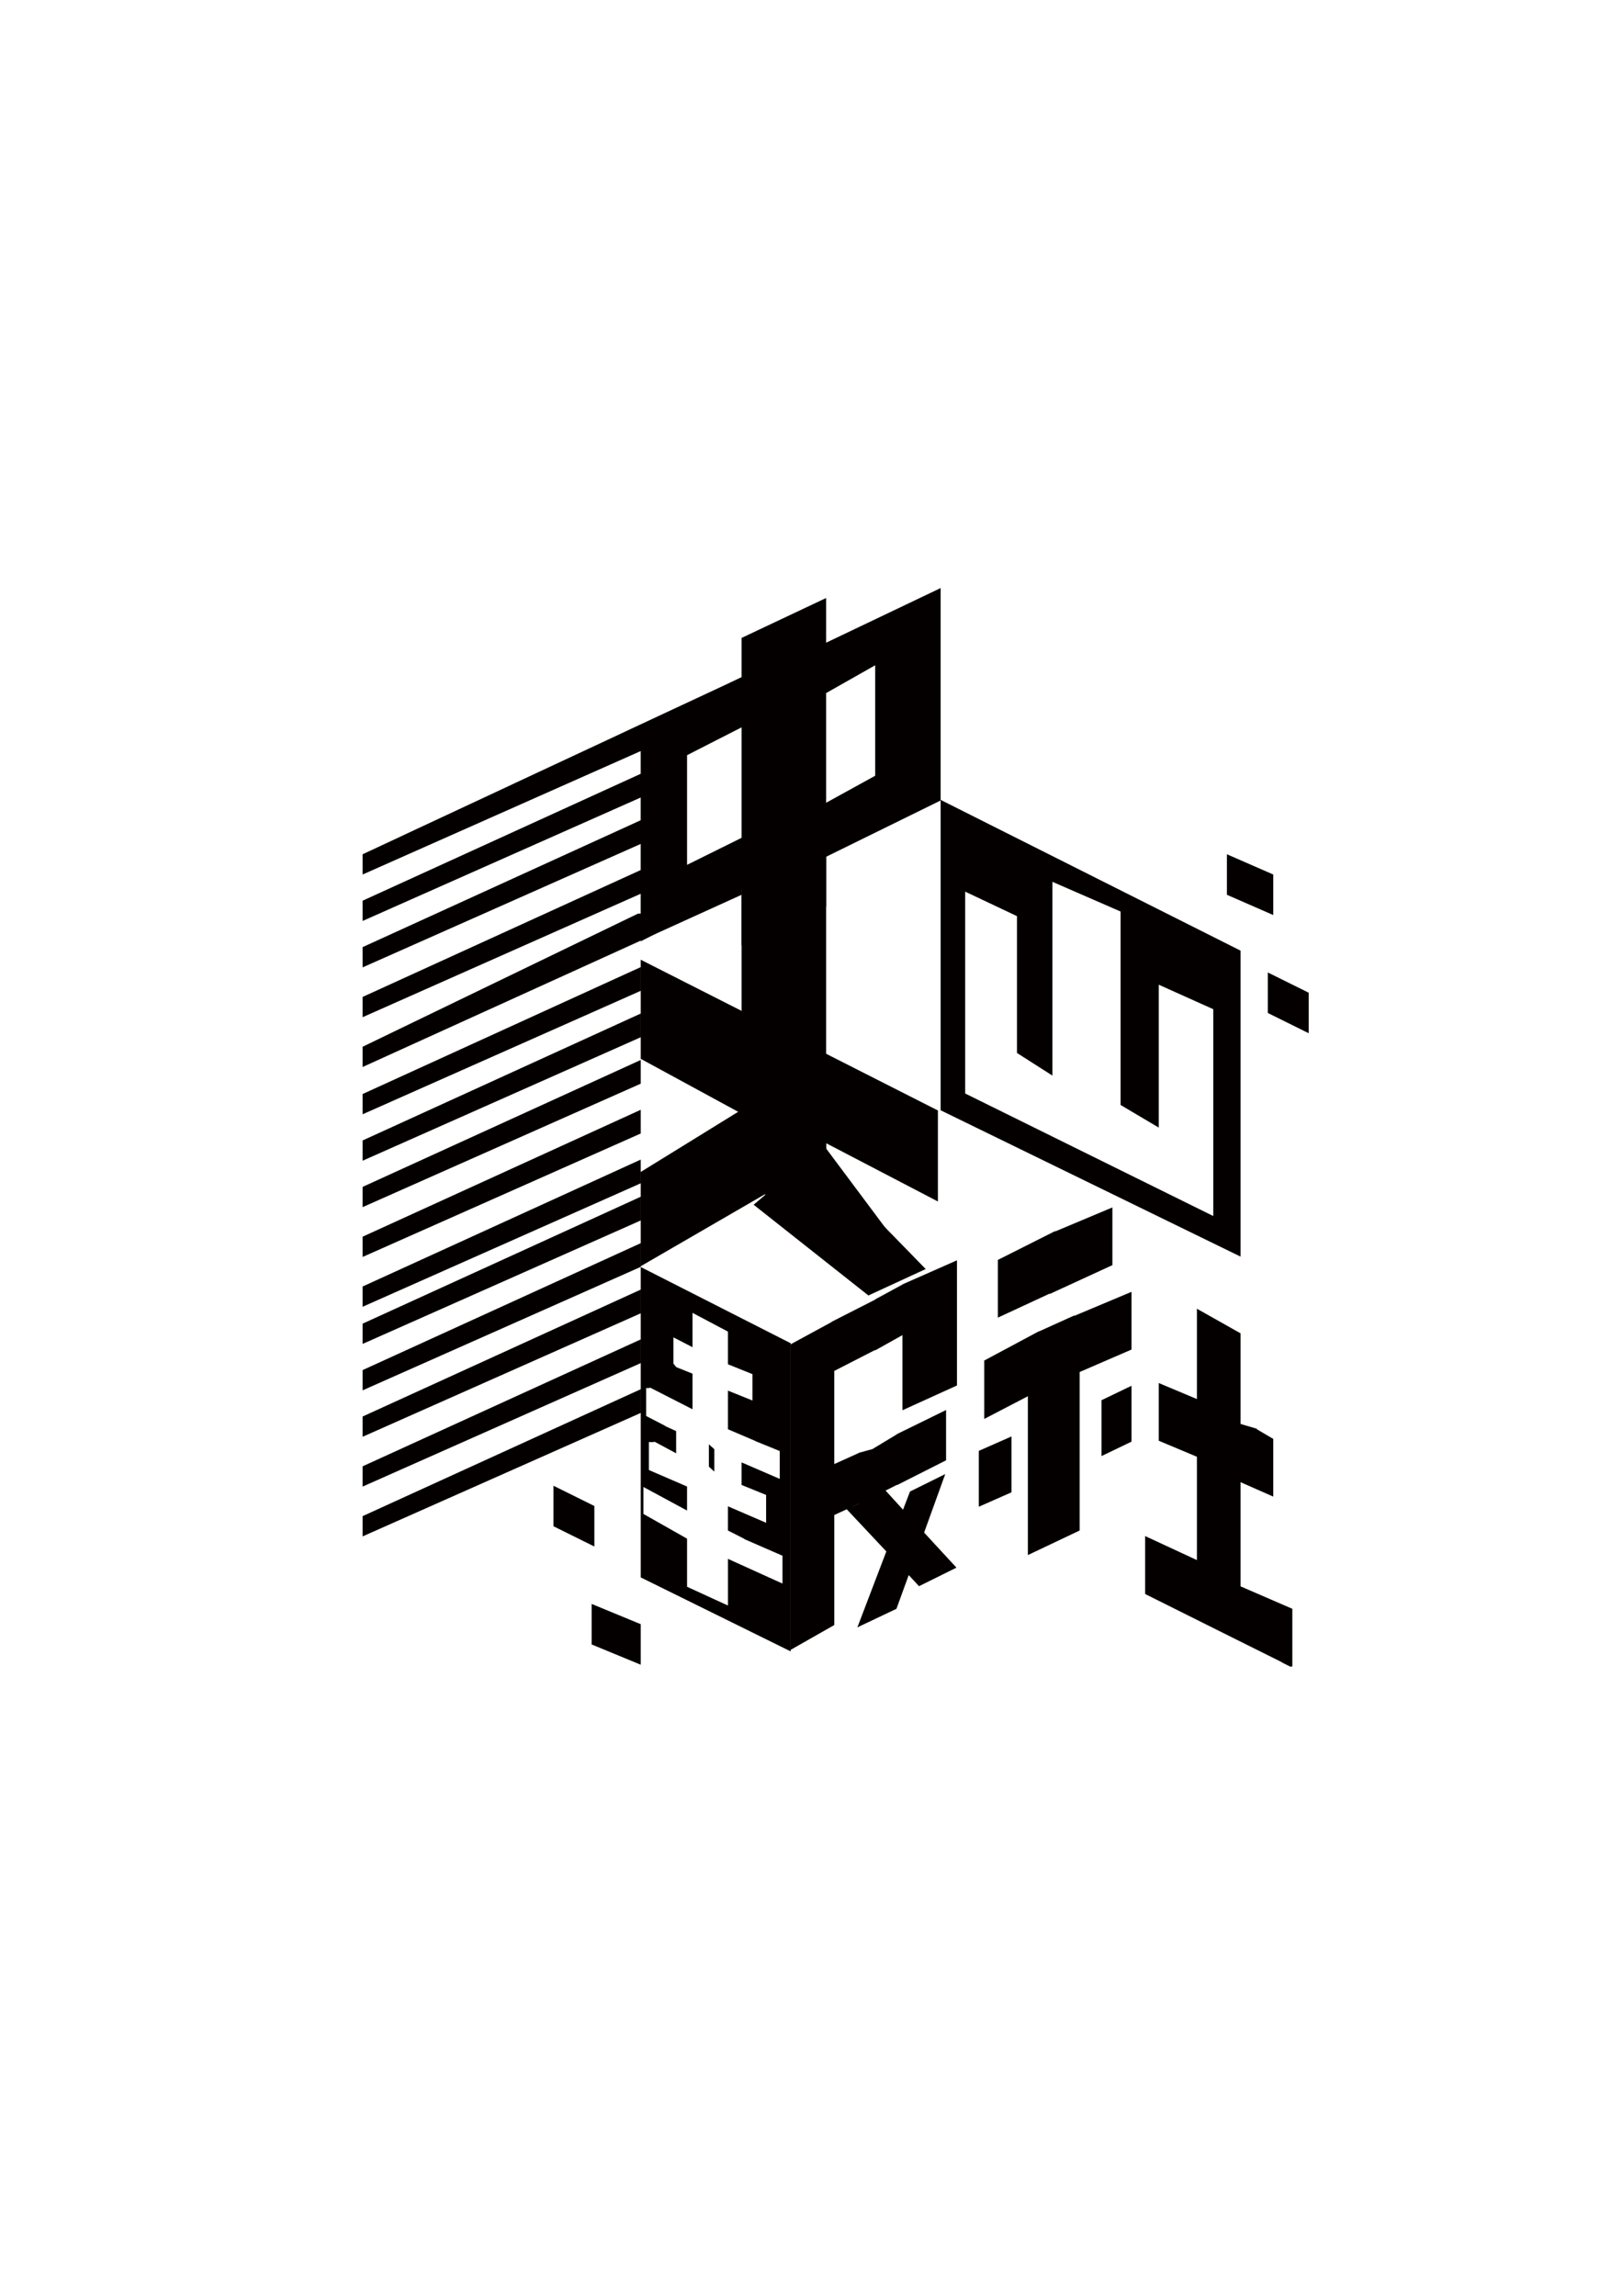 <?xml version="1.0" encoding="utf-8"?>
<!-- Generator: Adobe Illustrator 16.0.0, SVG Export Plug-In . SVG Version: 6.00 Build 0)  -->
<!DOCTYPE svg PUBLIC "-//W3C//DTD SVG 1.1//EN" "http://www.w3.org/Graphics/SVG/1.1/DTD/svg11.dtd">
<svg version="1.1" id="圖層_1" xmlns="http://www.w3.org/2000/svg" xmlns:xlink="http://www.w3.org/1999/xlink" x="0px" y="0px"
	 width="595.28px" height="841.89px" viewBox="0 0 595.28 841.89" enable-background="new 0 0 595.28 841.89" xml:space="preserve">
<g>
	<g>
		<path fill="#040000" d="M345,293.321v113.828l110,53.66V348.606L345,293.321z M445,445.932l-91-44.94v-74.022l19,8.985v6.081
			v6.699v3.458v7.435v6.185v2.722v1.253v13.616v2.725l13,8.297v-17.344v-2.722v-0.809v-5.627v-7.183v-0.809v-2.904v-6.446v-9.896v-1
			v-16.318l25,10.895v15.949v1.249v9.646v6.695v3.463v7.433v6.182v2.729v1.25v13.619v2.724l14,8.297v-2.728v-13.621v-0.998v-2.723
			v-6.438v-7.18v-3.711v-6.449v-8.55l20,8.984V445.932L445,445.932z"/>
		<path fill="#040000" d="M303,235.688v-16.395l-31,14.636v14.414l-37,18.493v78.36l37-19.052v20.555l31-14.204v-18.307l42-20.642
			v-77.895L303,235.688z M272,286.236v1.491v19.512l-20,9.904v-19.511v-1.192v-19.512l20-10.204V286.236z M321,264.964v19.512
			l-18,9.903v-19.511v-1.193v-19.513l18-10.203v19.513V264.964z"/>
		<polygon fill="#040000" points="235,351.936 235,388.277 272,408.396 272,430.244 303,439.01 303,419.219 344,440.594 
			344,407.223 		"/>
		<polygon fill="#040000" points="272,326.376 272,336.793 272,340.789 272,359.17 272,378.681 272,380.174 272,399.688 
			272,418.592 272,429.668 272,439.148 303,424.941 303,418.523 303,406.635 303,386.826 303,367.313 303,366.121 303,346.606 
			303,328.132 303,321.934 303,311.74 		"/>
		<path fill="#040000" d="M396.176,478.375"/>
		<polygon fill="#040000" points="288.645,412.018 289.211,412.018 273.588,405.955 235,429.775 235,464.342 286.824,434.313 		"/>
		<polygon fill="#040000" points="235,610.465 217,603.037 217,588.176 235,595.605 		"/>
		<polygon fill="#040000" points="218,567.121 203,559.693 203,544.834 218,552.266 		"/>
		<polygon fill="#040000" points="480,378.897 465,371.467 465,356.606 480,364.039 		"/>
		<polygon fill="#040000" points="467,335.557 450,328.126 450,313.267 467,320.694 		"/>
		<g>
			<polygon fill="#040000" points="385,474.371 366,483.188 366,462.023 387,451.447 387,451.594 408,442.775 408,463.939 
				385,474.52 			"/>
			<polygon fill="#040000" points="361,520.338 361,498.92 381,488.213 381,488.285 394,482.402 394,482.553 415,473.734 
				415,494.898 396,503.127 396,508.408 396,517.768 396,525.287 396,526.436 396,543.219 396,543.314 396,561.246 377,570.26 
				377,552.328 377,552.23 377,535.449 377,534.301 377,526.781 377,517.418 377,512.01 			"/>
			<polygon fill="#040000" points="371,526.756 371,536.664 371,537.338 371,547.246 359,552.535 359,542.629 359,541.955 
				359,532.047 			"/>
			<polygon fill="#040000" points="415,518.09 415,518.764 415,528.67 404,533.959 404,524.053 404,523.379 404,513.473 
				415,508.184 			"/>
		</g>
		<g>
			<polygon fill="#040000" points="260,537.834 262,539.664 262,531.441 260,529.629 			"/>
			<path fill="#040000" d="M235,464.623v113.826l55,27.131v-8.504v-39.578V541.35v-1.188v-47.584L235,464.623z M287,570.705v0.721
				v6.492v2.539v0.256l-20-9.064v3.355v2.553v0.063v11.146l-15-6.879v-11.146v-0.552v-2.063v-3.879l-16-9.068v-0.531v-0.555v-9.182
				l-0.433,0.039l-0.514-0.172l16.943,9.154v-2.039v-6.06v-0.715l-14-6.047v-0.523v-0.561v-9.181l1.664,0.039l0.395-0.17
				l7.941,4.271v-8.158l-4-1.813v-0.088l-7-3.629v-0.527v-0.557v-9.182l0.928,0.041l0.547-0.172l15.525,7.934v-4.398v-4.662v-0.151
				v-3.847l-6-2.413v-0.054l-1-1.205v-9.646l7,3.613v-0.214v-1.719v-8.317v-2.347l13,6.883v3.056v8.319v0.601l9,3.621v9.666
				l-9-3.623v0.649v0.496v3.354v0.646v4.174v4.844l10,4.271v0.053l9,3.662v0.209v0.721v6.49v2.539v0.256l-14-6.047v8.27l9,3.662
				v0.207v0.723v6.492v2.535v0.258l-14-6.045v0.34v6.547v1.99l6,3.053v0.09l14,6.103L287,570.705L287,570.705z"/>
		</g>
		<path fill="#040000" d="M331,470.996v0.061l-10,5.43v0.091l-16,8.146v0.088l-15,8.146v2.746v15.098v0.873v2.744v5.99v9.109v7.356
			v2.246v14.227v2.246v11.479v4.992v11.479v2.248v0.498v15.973v2.748l16-9.096v-2.746v-15.699v-0.77v-1.978v-11.747v-4.728v-2.681
			l4.563-2.102l14.521,15.465l-10.618,27.84l14.33-6.801l4.499-12.371l3.779,4.074l13.731-6.801l-11.863-12.859l7.751-21.451
			l-12.923,6.396l-2.563,6.662l-6.397-7.018l4.189-2.099v0.104l18-9.092v-18.449l-18,8.824v0.062l-9,5.43v0.015l-5,1.358v0.063
			l-9,4.07v-6.861v-1.978v-7.633v-8.84v-6.257v-2.588l15-7.692v0.155l10-5.596v0.104v1.373v7.358v3.617v4.121v10.979l20-9.09
			v-10.979v-4.121v-3.35v-7.631v-1.371v-1.979v-4.119v-10.97v-1.373L331,470.996z M315,551.375v0.039l-4.098,2.047L315,551.375z"/>
		<polygon fill="#040000" points="301.029,418.523 329.511,456.664 284.104,440.594 273.785,432.975 289.211,408.205 		"/>
		<polygon fill="#040000" points="474,589.961 455,581.732 455,576.998 455,573.975 455,564.615 455,557.098 455,555.947 
			455,543.529 467,548.82 467,527.656 461,524.131 461,523.941 455,522.178 455,521.137 455,506.969 455,506.871 455,488.939 
			439,479.924 439,497.861 439,497.955 439,512.123 439,513.049 425,507.17 425,528.334 439,534.209 439,534.523 439,546.934 
			439,548.084 439,555.604 439,564.961 439,567.988 439,572.102 420,563.285 420,583.223 420,584.449 420,584.531 451.53,600.273 
			451.53,600.273 470.11,609.525 469.967,609.533 473.238,611.174 473.602,611.119 474,611.125 		"/>
	</g>
	<polygon fill="#040000" points="266.067,323.018 248,329.847 248,323.018 247,323.018 247,265.018 256.084,265.018 272,257.54 
		272,248.345 133,313.267 133,320.694 235,275.424 235,283.756 133,330.293 133,337.723 235,292.455 235,300.785 133,347.319 
		133,354.75 235,309.48 235,319.049 133,365.585 133,373.016 235,327.745 235,335.018 234.041,335.018 133,383.852 133,391.279 
		272,328.126 272,323.018 	"/>
	<g>
		<polygon fill="#040000" points="133,408.615 235,363.348 235,354.649 133,401.189 		"/>
		<polygon fill="#040000" points="133,460.938 235,415.666 235,406.971 133,453.506 		"/>
		<polygon fill="#040000" points="235,388.705 133,435.242 133,442.67 235,397.4 		"/>
		<polygon fill="#040000" points="235,425.234 133,471.773 133,479.203 235,433.932 		"/>
		<polygon fill="#040000" points="133,425.646 235,380.373 235,371.676 133,418.215 		"/>
	</g>
	<g>
		<polygon fill="#040000" points="133,492.826 235,447.557 235,438.857 133,485.396 		"/>
		<polygon fill="#040000" points="133,545.146 235,499.873 235,491.176 133,537.711 		"/>
		<polygon fill="#040000" points="235,472.91 133,519.449 133,526.879 235,481.607 		"/>
		<polygon fill="#040000" points="235,509.441 133,555.98 133,563.41 235,518.139 		"/>
		<polygon fill="#040000" points="133,509.852 235,464.58 235,455.885 133,502.422 		"/>
	</g>
	<polygon fill="#040000" points="339.532,465.367 318.512,475.063 276.415,441.789 298.327,423.141 	"/>
</g>
</svg>
